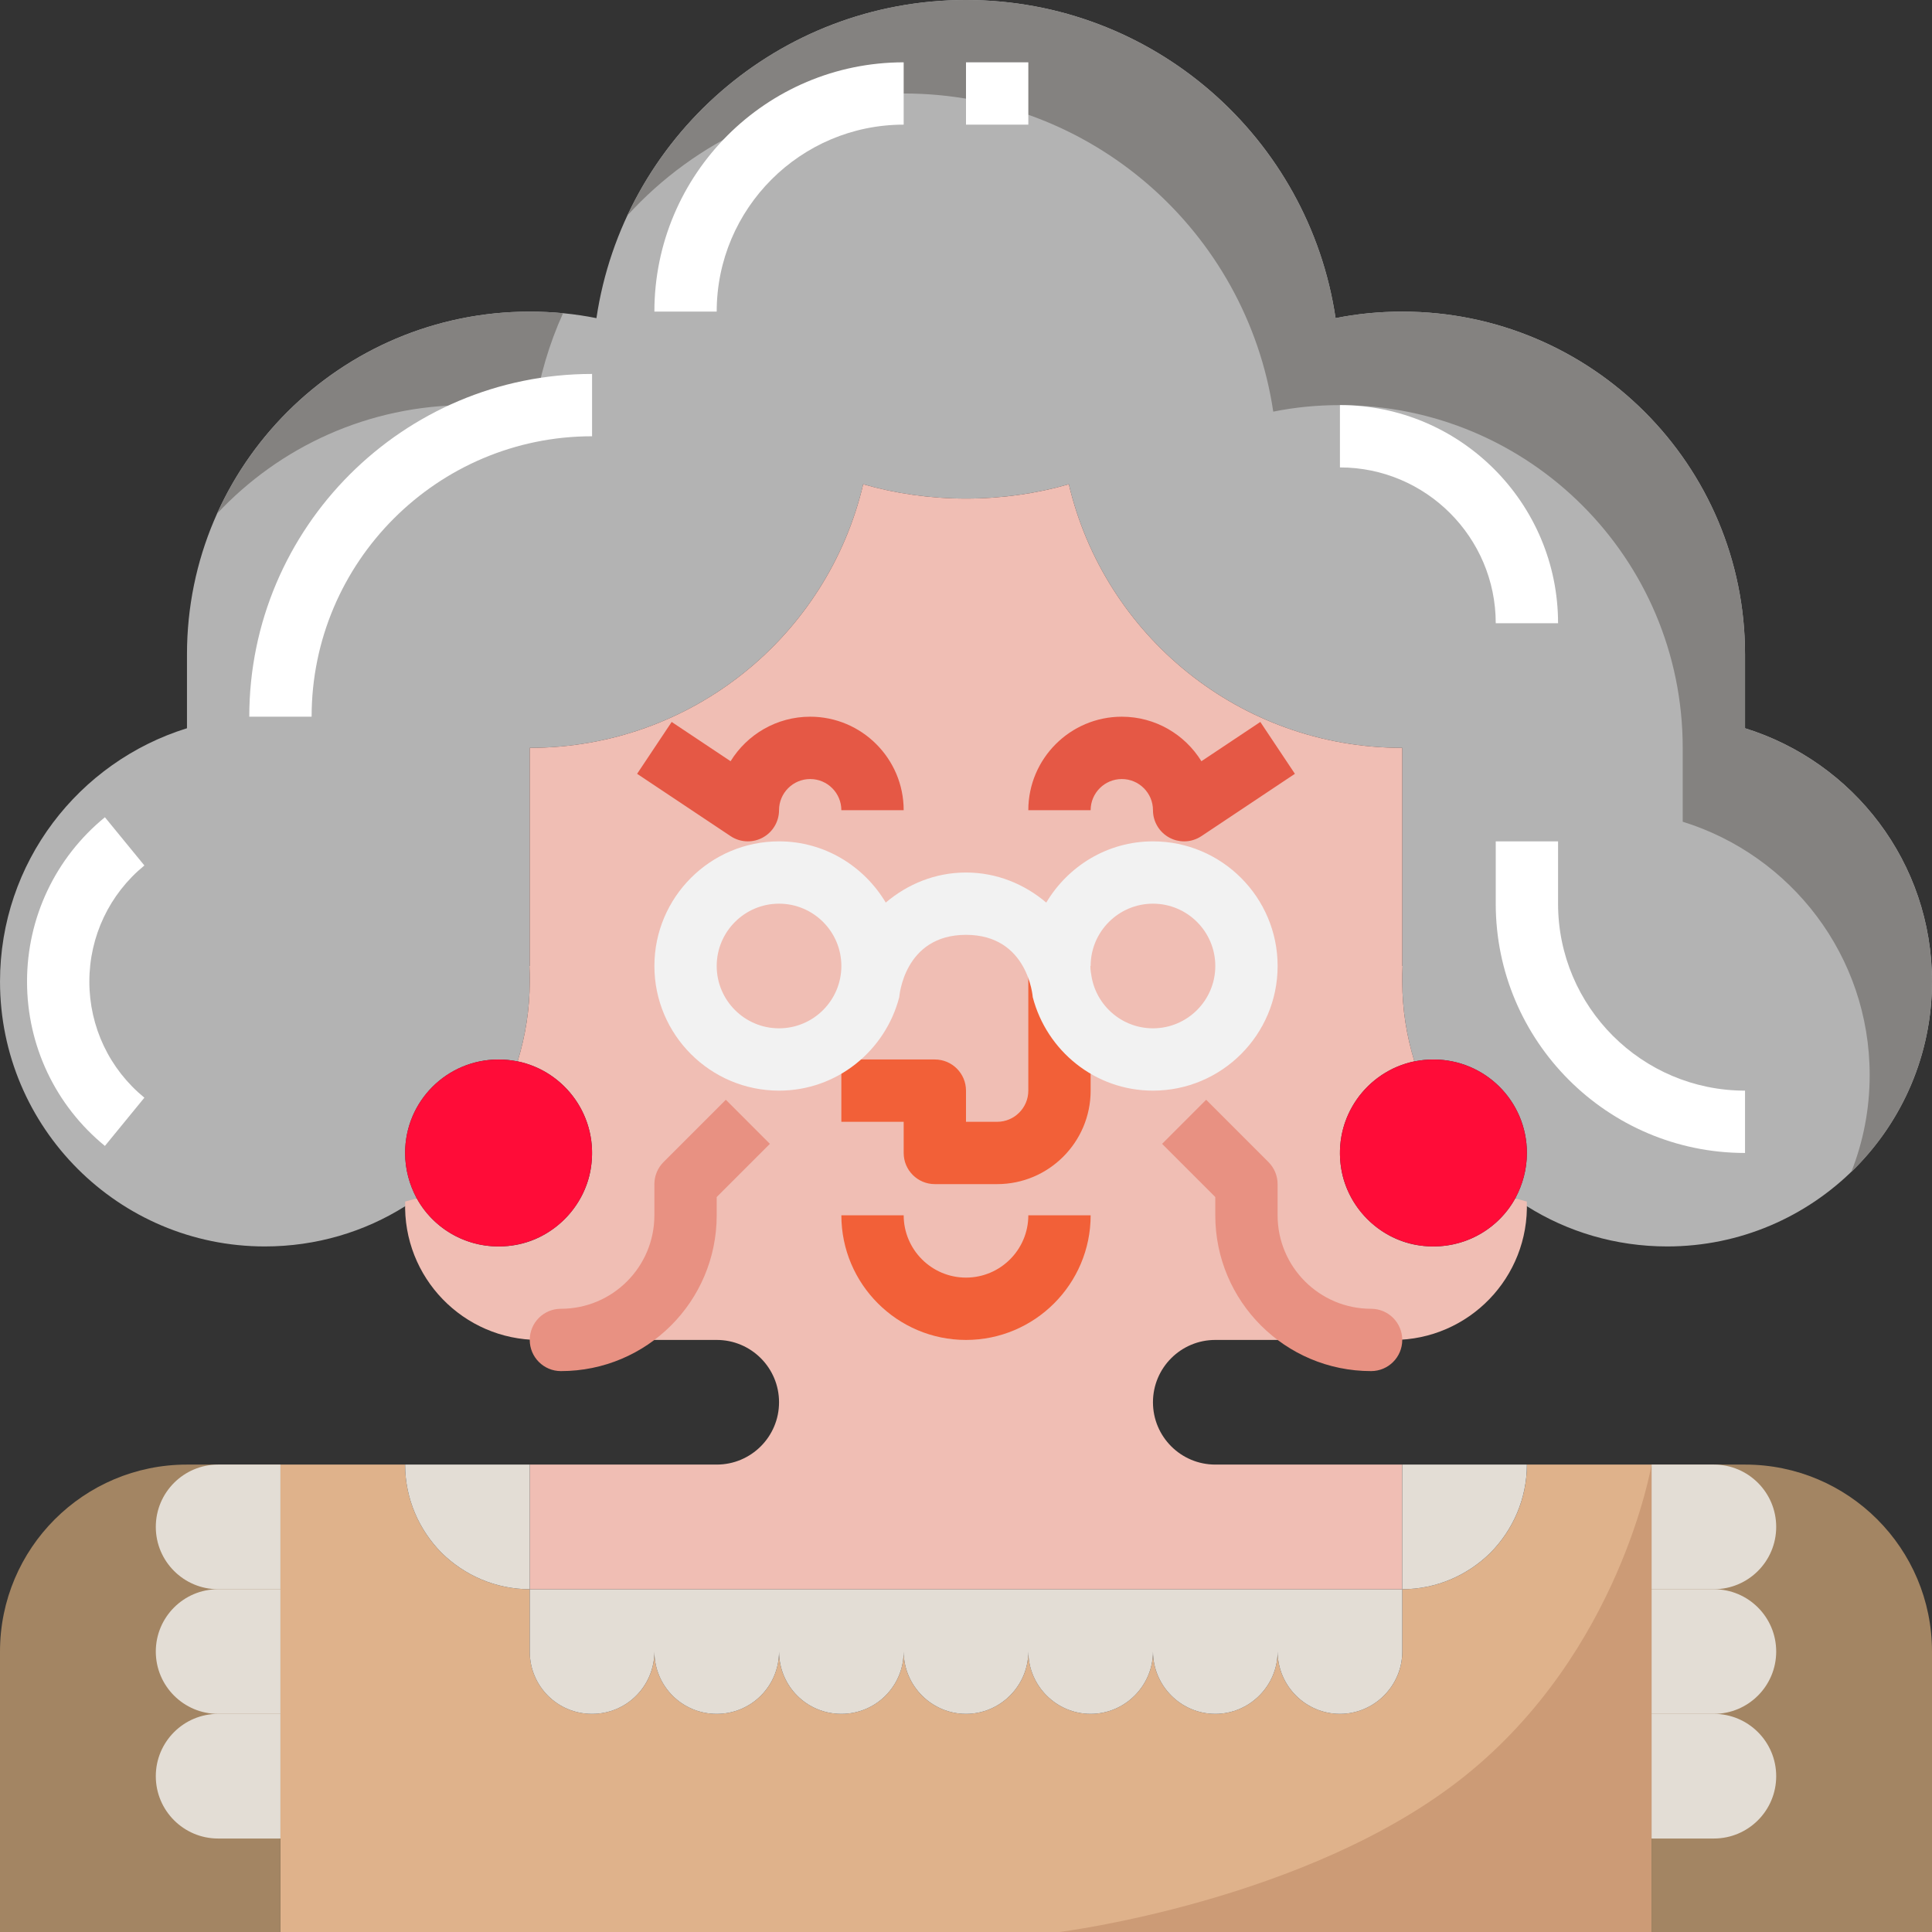 <svg height="512pt" viewBox="0 0 512 512" width="512pt" xmlns="http://www.w3.org/2000/svg"><rect x="0" y="0" width="512" height="512" fill="#333333" stroke="none"/><path d="m437.676 388.129v123.871h-363.352v-123.871h33.031c0 9.082 3.715 17.344 9.66 23.371 6.031 5.945 14.289 9.66 23.371 9.66v16.516c0 9.168 7.352 16.516 16.516 16.516 9.168 0 16.52-7.348 16.52-16.516 0 9.168 7.348 16.516 16.516 16.516 9.164 0 16.516-7.348 16.516-16.516 0 9.168 7.348 16.516 16.516 16.516s16.516-7.348 16.516-16.516c0 9.086 7.434 16.516 16.516 16.516 9.086 0 16.52-7.43 16.52-16.516 0 9.086 7.43 16.516 16.516 16.516 9.082 0 16.516-7.43 16.516-16.516 0 9.086 7.434 16.516 16.516 16.516 9.086 0 16.516-7.43 16.516-16.516 0 9.086 7.434 16.516 16.516 16.516 9.086 0 16.52-7.43 16.52-16.516v-16.516c9.082 0 17.34-3.715 23.367-9.66 5.949-6.031 9.664-14.289 9.664-23.371zm0 0" fill="#dfb28b"/><path d="m0 512h74.324v-123.871h-24.777c-27.363 0-49.547 22.184-49.547 49.547zm0 0" fill="#a38563"/><path d="m512 512h-74.324v-123.871h24.777c27.363 0 49.547 22.184 49.547 49.547zm0 0" fill="#a38563"/><path d="m512 260.129c0 38.73-31.465 70.191-70.191 70.191-13.629 0-26.426-3.879-37.164-10.652-1.074-.66-2.062-1.32-3.055-2.145 1.898-3.555 3.055-7.602 3.055-11.977 0-13.707-11.066-24.773-24.773-24.773-1.652 0-3.305.164-4.957.496 0 0 0 0-.082 0-2.062-6.691-3.219-13.793-3.219-21.141 0-1.406 0-2.727.082-4.129h-.082v-57.809c-43.027 0-78.949-29.812-88.363-69.863-8.586 2.477-17.754 3.801-27.25 3.801s-18.664-1.32-27.25-3.801c-9.414 40.055-45.34 69.863-88.363 69.863v57.809h-.082c.082 1.402.082 2.723.082 4.129 0 7.348-1.156 14.449-3.223 21.141-.082 0-.082 0-.082 0-1.648-.332-3.301-.496-4.953-.496-13.707 0-24.773 11.066-24.773 24.773 0 4.375 1.156 8.422 3.055 11.977-.992.824-1.984 1.484-3.055 2.145-10.738 6.773-23.535 10.652-37.164 10.652-38.727.004-70.191-31.461-70.191-70.191 0-31.547 20.812-58.219 49.547-67.137v-19.574c0-50.207 40.629-90.836 90.84-90.836 6.027 0 11.973.578 17.672 1.73 7.102-47.73 48.227-84.312 97.941-84.312s90.84 36.582 97.941 84.312c5.695-1.152 11.641-1.73 17.672-1.73 50.207 0 90.836 40.629 90.836 90.836v19.574c28.738 8.918 49.551 35.59 49.551 67.137zm0 0" fill="#b3b3b3"/><path d="m149.223 82.992c-3.715 8.176-6.277 16.93-7.68 26.098-5.699-1.156-11.645-1.734-17.672-1.734-26.262 0-49.797 11.066-66.395 28.82 14.289-31.629 45.996-53.594 82.91-53.594 2.973 0 5.945.164 8.836.41zm0 0" fill="#848280"/><path d="m490.609 310.586c3.141-7.93 4.875-16.598 4.875-25.684 0-31.547-20.812-58.219-49.547-67.137v-19.57c0-50.211-40.633-90.84-90.84-90.84-6.027 0-11.977.578-17.672 1.734-7.102-47.73-48.227-84.316-97.941-84.316-28.984 0-55.164 12.473-73.25 32.371 15.773-33.773 50.043-57.145 89.766-57.145 49.715 0 90.84 36.582 97.941 84.312 5.695-1.152 11.641-1.73 17.672-1.73 50.207 0 90.836 40.629 90.836 90.836v19.574c28.738 8.918 49.547 35.59 49.547 67.137.004 19.738-8.172 37.656-21.387 50.457zm0 0" fill="#848280"/><path d="m338.582 421.16h-198.195v16.516c0 9.168 7.348 16.52 16.516 16.52 9.168 0 16.516-7.352 16.516-16.52 0 9.168 7.352 16.52 16.516 16.52 9.168 0 16.52-7.352 16.52-16.52 0 9.168 7.348 16.52 16.516 16.52 9.164 0 16.516-7.352 16.516-16.52 0 9.086 7.434 16.52 16.516 16.52 9.086 0 16.516-7.434 16.516-16.52 0 9.086 7.434 16.52 16.516 16.52 9.086 0 16.52-7.434 16.52-16.52 0 9.086 7.43 16.52 16.516 16.52 9.082 0 16.516-7.434 16.516-16.52 0 9.086 7.434 16.52 16.516 16.52 9.086 0 16.516-7.434 16.516-16.52v-16.516zm0 0" fill="#e3ddd5"/><path d="m305.547 371.613c0 9.121 7.395 16.516 16.52 16.516h49.547v33.031h-231.227v-33.031h49.551c9.121 0 16.516-7.395 16.516-16.516 0-9.121-7.395-16.516-16.516-16.516h-47.156c-19.984 0-36.094-16.535-35.406-36.676 1.551-.418 1.527-.41 3.074-.828 4.902 8.863 15.086 14.289 26.219 12.328 10.008-1.766 18.168-10.027 19.867-20.043 2.348-13.828-6.805-26.023-19.367-28.609 2.062-6.691 3.219-13.793 3.219-21.141 0-1.406 0-2.727-.082-4.129h.082v-57.809c43.027 0 78.949-29.812 88.363-69.863 8.586 2.477 17.754 3.801 27.25 3.801s18.664-1.32 27.25-3.801c9.414 40.055 45.34 69.863 88.363 69.863v57.809h.082c-.082 1.402-.082 2.723-.082 4.129 0 7.348 1.156 14.449 3.223 21.141-12.562 2.586-21.715 14.777-19.371 28.609 1.699 10.016 9.863 18.277 19.867 20.043 11.133 1.961 21.32-3.469 26.219-12.328 1.547.418 1.523.41 3.074.828.688 20.141-15.422 36.676-35.406 36.676h-47.152c-9.125 0-16.52 7.395-16.52 16.516zm0 0" fill="#f0beb4"/><g fill="#e3ddd5"><path d="m404.645 388.129c0 9.082-3.715 17.344-9.66 23.371-6.031 5.945-14.289 9.66-23.371 9.66v-33.031zm0 0"/><path d="m140.387 388.129v33.031c-9.082 0-17.34-3.715-23.371-9.66-5.945-6.027-9.66-14.289-9.66-23.371zm0 0"/><path d="m57.805 421.16h16.52v-33.031h-16.52c-9.121 0-16.516 7.395-16.516 16.516 0 9.121 7.395 16.516 16.516 16.516zm0 0"/><path d="m57.805 454.191h16.52v-33.031h-16.52c-9.121 0-16.516 7.395-16.516 16.516 0 9.121 7.395 16.516 16.516 16.516zm0 0"/><path d="m57.805 487.227h16.52v-33.035h-16.52c-9.121 0-16.516 7.395-16.516 16.52 0 9.121 7.395 16.516 16.516 16.516zm0 0"/><path d="m454.191 421.16h-16.516v-33.031h16.516c9.125 0 16.52 7.395 16.52 16.516 0 9.121-7.395 16.516-16.52 16.516zm0 0"/><path d="m454.191 454.191h-16.516v-33.031h16.516c9.125 0 16.52 7.395 16.52 16.516 0 9.121-7.395 16.516-16.52 16.516zm0 0"/><path d="m454.191 487.227h-16.516v-33.035h16.516c9.125 0 16.52 7.395 16.52 16.52 0 9.121-7.395 16.516-16.52 16.516zm0 0"/></g><path d="m198.195 222.969c-1.602 0-3.199-.465-4.582-1.387l-24.773-16.516 9.16-13.742 15.613 10.406c4.367-7.074 12.188-11.797 21.098-11.797 13.66 0 24.773 11.113 24.773 24.777h-16.516c0-4.555-3.707-8.258-8.258-8.258-4.555 0-8.258 3.703-8.258 8.258 0 3.043-1.68 5.844-4.363 7.281-1.219.652-2.562.977-3.895.977zm0 0" fill="#e55845"/><path d="m313.805 222.969c-1.332 0-2.676-.324-3.895-.977-2.684-1.441-4.359-4.238-4.359-7.281 0-4.555-3.707-8.258-8.258-8.258-4.555 0-8.262 3.703-8.262 8.258h-16.516c0-13.664 11.113-24.777 24.777-24.777 8.906 0 16.727 4.723 21.094 11.797l15.613-10.406 9.164 13.742-24.777 16.516c-1.383.918-2.98 1.387-4.582 1.387zm0 0" fill="#e55845"/><path d="m264.258 313.805h-16.516c-4.562 0-8.258-3.695-8.258-8.258v-8.258h-16.516v-16.516h24.773c4.559 0 8.258 3.699 8.258 8.258v8.258h8.258c4.551 0 8.258-3.703 8.258-8.258v-33.031h16.516v33.031c0 13.664-11.113 24.773-24.773 24.773zm0 0" fill="#f26038"/><path d="m363.355 363.355c-22.805 0-41.293-18.488-41.293-41.293v-4.836l-14.094-14.098 11.676-11.68 16.516 16.516c1.551 1.551 2.418 3.652 2.418 5.844v8.254c0 13.684 11.094 24.777 24.777 24.777 4.559 0 8.258 3.695 8.258 8.258 0 4.559-3.699 8.258-8.258 8.258zm0 0" fill="#e89182"/><path d="m148.645 363.355c-4.562 0-8.258-3.699-8.258-8.258 0-4.562 3.695-8.258 8.258-8.258 13.684 0 24.773-11.094 24.773-24.777v-8.258c0-2.188.871-4.289 2.418-5.836l16.52-16.52 11.676 11.68-14.098 14.098v4.84c0 22.801-18.484 41.289-41.289 41.289zm0 0" fill="#e89182"/><path d="m256 355.098c-18.215 0-33.031-14.82-33.031-33.035h16.516c0 9.109 7.406 16.516 16.516 16.516s16.516-7.406 16.516-16.516h16.516c0 18.215-14.816 33.035-33.031 33.035zm0 0" fill="#f26038"/><path d="m404.645 305.547c0 4.379-1.156 8.426-3.055 11.977-4.211 7.68-12.387 12.801-21.719 12.801-13.707 0-24.773-11.066-24.773-24.777 0-11.973 8.508-21.965 19.738-24.277h.082c1.648-.332 3.301-.496 4.953-.496 13.707 0 24.773 11.066 24.773 24.773zm0 0" fill="#ff0c38"/><path d="m156.902 305.547c0 13.711-11.066 24.777-24.773 24.777-9.332 0-17.508-5.121-21.719-12.801-1.898-3.551-3.055-7.598-3.055-11.977 0-13.707 11.066-24.773 24.773-24.773 1.652 0 3.305.164 4.957.496h.082c11.23 2.312 19.734 12.305 19.734 24.277zm0 0" fill="#ff0c38"/><path d="m437.676 388.129v123.871h-156.902s66.066-8.258 107.355-41.289c41.289-33.035 49.547-82.582 49.547-82.582zm0 0" fill="#cc9b76"/><path d="m27.801 303.684c-13.113-10.73-20.637-26.605-20.637-43.555 0-16.949 7.523-32.824 20.637-43.551l10.461 12.781c-9.266 7.582-14.582 18.797-14.582 30.77s5.316 23.191 14.582 30.77zm0 0" fill="#fff"/><path d="m82.582 189.934h-16.52c0-50.086 40.75-90.836 90.84-90.836v16.516c-40.98 0-74.32 33.344-74.32 74.32zm0 0" fill="#fff"/><path d="m189.934 82.582h-16.516c0-36.43 29.637-66.066 66.066-66.066v16.516c-27.324 0-49.551 22.227-49.551 49.551zm0 0" fill="#fff"/><path d="m412.902 165.16h-16.516c0-22.766-18.523-41.289-41.289-41.289v-16.516c31.875 0 57.805 25.93 57.805 57.805zm0 0" fill="#fff"/><path d="m462.449 305.547c-36.426 0-66.062-29.637-66.062-66.062v-16.516h16.516v16.516c0 27.324 22.227 49.547 49.547 49.547zm0 0" fill="#fff"/><path d="m256 16.516h16.516v16.516h-16.516zm0 0" fill="#fff"/><path d="m305.547 222.969c-12.051 0-22.512 6.559-28.277 16.227-5.766-4.898-13.129-7.969-21.27-7.969s-15.504 3.07-21.266 7.969c-5.77-9.668-16.23-16.227-28.281-16.227-18.215 0-33.031 14.816-33.031 33.031s14.816 33.031 33.031 33.031c15.344 0 28.164-10.566 31.859-24.773 0 0 1.172-16.516 17.688-16.516s17.688 16.516 17.688 16.516c3.695 14.207 16.516 24.773 31.859 24.773 18.215 0 33.035-14.816 33.035-33.031s-14.82-33.031-33.035-33.031zm-99.094 49.547c-9.109 0-16.52-7.406-16.52-16.516s7.41-16.516 16.52-16.516c9.105 0 16.516 7.406 16.516 16.516s-7.41 16.516-16.516 16.516zm99.094 0c-9.105 0-16.516-7.406-16.516-16.516s7.41-16.516 16.516-16.516c9.109 0 16.52 7.406 16.52 16.516s-7.41 16.516-16.52 16.516zm0 0" fill="#f2f2f2"/></svg>